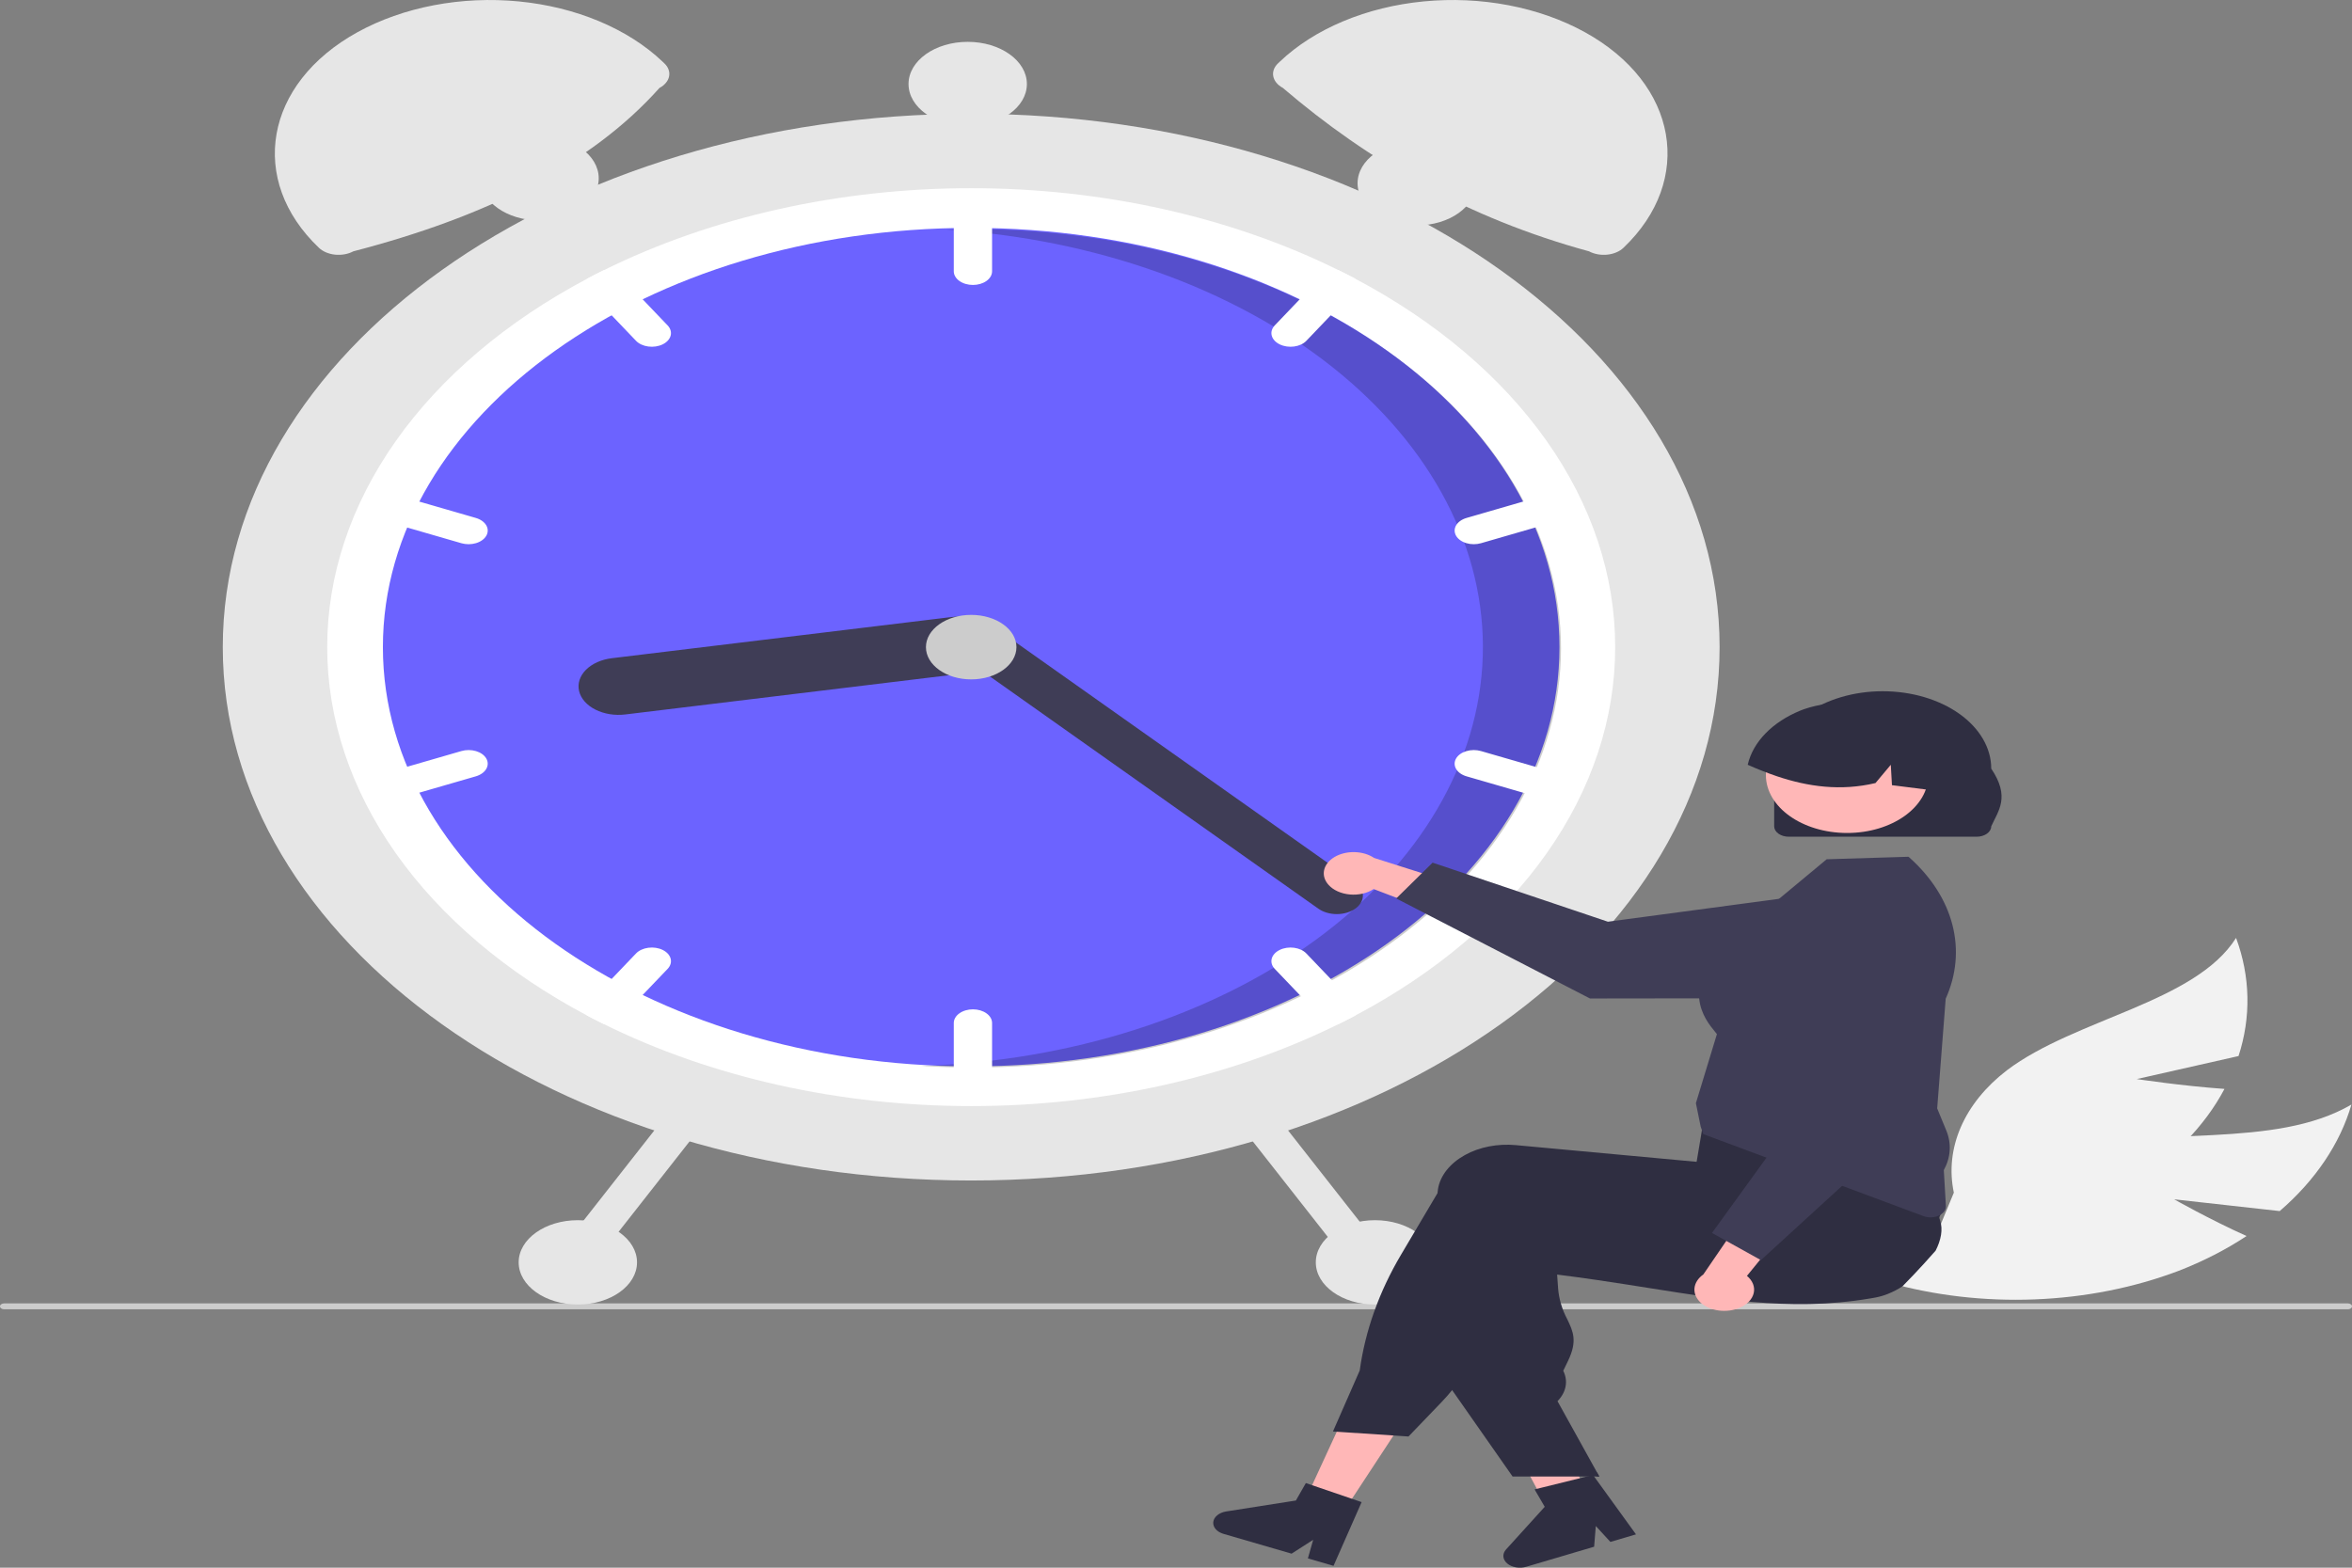 <svg width="300" height="200" viewBox="0 0 300 200" fill="none" xmlns="http://www.w3.org/2000/svg">
<rect x="0" y="0" width="300" height="200" fill="#808080" stroke="none"/>
<g clip-path="url(#clip0_33_40)">
<path d="M277.321 153.006L290.779 154.505C295.335 150.573 298.475 145.909 299.928 140.916C290.087 146.657 275.121 143.606 263.189 146.741C259.477 147.739 256.129 149.32 253.391 151.365C250.653 153.411 248.596 155.87 247.373 158.56L240.796 163.603C246.75 165.284 253.144 166.024 259.537 165.773C265.931 165.522 272.172 164.286 277.831 162.15C280.989 160.93 283.919 159.43 286.551 157.688C281.842 155.574 277.321 153.006 277.321 153.006Z" fill="#F2F2F2"/>
<path d="M272.543 137.664L285.527 134.727C287.145 129.76 287.037 124.587 285.213 119.656C279.997 127.923 264.694 129.95 255.975 136.549C253.277 138.622 251.269 141.101 250.099 143.803C248.928 146.504 248.626 149.359 249.214 152.155L246.483 158.76C252.863 158.371 259.049 157.001 264.614 154.744C270.18 152.487 274.993 149.397 278.721 145.686C280.784 143.59 282.468 141.316 283.734 138.92C278.197 138.525 272.543 137.664 272.543 137.664Z" fill="#F2F2F2"/>
<path d="M300 166.659C300 166.709 299.987 166.758 299.96 166.803C299.934 166.849 299.895 166.891 299.846 166.926C299.797 166.961 299.738 166.988 299.674 167.007C299.61 167.026 299.541 167.036 299.472 167.036H0.528C0.388 167.036 0.254 166.996 0.155 166.925C0.056 166.855 3.05176e-05 166.759 3.05176e-05 166.659C3.05176e-05 166.559 0.056 166.463 0.155 166.393C0.254 166.322 0.388 166.282 0.528 166.282H299.472C299.541 166.282 299.61 166.292 299.674 166.311C299.738 166.33 299.797 166.357 299.846 166.392C299.895 166.427 299.934 166.469 299.96 166.515C299.987 166.56 300 166.61 300 166.659Z" fill="#CCCCCC"/>
<path d="M123.876 150.603C176.598 150.603 219.337 120.139 219.337 82.559C219.337 44.98 176.598 14.516 123.876 14.516C71.154 14.516 28.415 44.98 28.415 82.559C28.415 120.139 71.154 150.603 123.876 150.603Z" fill="#E6E6E6"/>
<path d="M206.017 82.559C206.026 91.695 203.032 100.706 197.275 108.868C191.517 117.03 183.157 124.117 172.863 129.56C172.175 129.927 171.473 130.285 170.767 130.633C157.002 137.453 140.64 141.109 123.876 141.109C107.112 141.109 90.75 137.453 76.985 130.633C76.279 130.285 75.577 129.927 74.889 129.56C64.603 124.112 56.247 117.024 50.49 108.863C44.734 100.702 41.735 91.694 41.735 82.559C41.735 73.425 44.734 64.417 50.49 56.256C56.247 48.095 64.603 41.007 74.889 35.559C75.577 35.191 76.279 34.834 76.985 34.486C90.75 27.666 107.112 24.01 123.876 24.01C140.64 24.01 157.002 27.666 170.767 34.486C171.473 34.834 172.175 35.191 172.863 35.559C183.157 41.002 191.517 48.089 197.275 56.251C203.032 64.413 206.026 73.424 206.017 82.559Z" fill="white"/>
<path d="M123.876 136.045C165.318 136.045 198.913 112.099 198.913 82.559C198.913 53.02 165.318 29.074 123.876 29.074C82.434 29.074 48.839 53.02 48.839 82.559C48.839 112.099 82.434 136.045 123.876 136.045Z" fill="#6C63FF"/>
<path opacity="0.2" d="M124.072 29.223C122.934 29.223 121.804 29.245 120.679 29.28C139.644 30.468 157.266 36.75 169.976 46.854C182.685 56.957 189.532 70.127 189.128 83.694C188.724 97.261 181.1 110.211 167.8 119.921C154.5 129.631 136.52 135.375 117.501 135.988C119.667 136.122 121.857 136.194 124.072 136.194C143.973 136.194 163.059 130.559 177.131 120.529C191.203 110.498 199.108 96.894 199.108 82.709C199.108 68.524 191.203 54.919 177.131 44.889C163.059 34.858 143.973 29.223 124.072 29.223V29.223Z" fill="black"/>
<path d="M124.098 25.276C123.451 25.277 122.83 25.461 122.372 25.787C121.915 26.113 121.657 26.555 121.656 27.017V34.612C121.656 35.074 121.913 35.517 122.371 35.843C122.829 36.17 123.45 36.353 124.098 36.353C124.746 36.353 125.367 36.17 125.825 35.843C126.283 35.517 126.54 35.074 126.54 34.612V27.017C126.539 26.555 126.281 26.113 125.824 25.787C125.366 25.461 124.745 25.277 124.098 25.276Z" fill="white"/>
<path d="M172.863 35.559C172.175 35.191 171.473 34.834 170.767 34.486C170.344 34.466 169.92 34.526 169.539 34.658C169.157 34.791 168.831 34.992 168.592 35.242L162.593 41.518C162.229 41.9 162.092 42.369 162.213 42.822C162.333 43.276 162.702 43.676 163.237 43.936C163.772 44.196 164.43 44.293 165.066 44.207C165.703 44.121 166.265 43.858 166.629 43.477L172.628 37.201C172.856 36.963 172.997 36.688 173.038 36.401C173.079 36.114 173.019 35.825 172.863 35.559Z" fill="white"/>
<path d="M200.116 64.175C199.995 63.963 199.817 63.771 199.592 63.608C199.367 63.446 199.099 63.316 198.804 63.228C198.509 63.139 198.192 63.092 197.872 63.091C197.551 63.09 197.234 63.133 196.937 63.219L187.062 66.077C186.463 66.251 185.985 66.588 185.733 67.013C185.482 67.438 185.478 67.917 185.721 68.344C185.965 68.771 186.436 69.112 187.033 69.292C187.629 69.472 188.301 69.475 188.9 69.302L198.775 66.444C199.374 66.269 199.852 65.932 200.103 65.507C200.354 65.082 200.359 64.603 200.116 64.175Z" fill="white"/>
<path d="M85.159 41.518L79.16 35.242C78.921 34.992 78.595 34.791 78.213 34.658C77.832 34.526 77.408 34.466 76.985 34.486C76.279 34.834 75.577 35.191 74.889 35.559C74.733 35.825 74.673 36.114 74.714 36.401C74.755 36.688 74.896 36.963 75.124 37.201L81.123 43.477C81.487 43.858 82.049 44.121 82.686 44.207C83.322 44.293 83.98 44.196 84.515 43.936C85.05 43.676 85.419 43.276 85.54 42.822C85.66 42.369 85.523 41.9 85.159 41.518Z" fill="white"/>
<path d="M60.69 66.077L50.815 63.219C50.215 63.046 49.543 63.049 48.947 63.228C48.35 63.408 47.878 63.749 47.634 64.177C47.391 64.604 47.395 65.083 47.647 65.509C47.899 65.934 48.377 66.27 48.977 66.444L58.852 69.302C59.452 69.475 60.123 69.472 60.719 69.292C61.316 69.112 61.787 68.771 62.031 68.344C62.275 67.917 62.27 67.438 62.019 67.013C61.767 66.588 61.289 66.251 60.69 66.077V66.077Z" fill="white"/>
<path d="M124.098 128.766C123.451 128.767 122.83 128.95 122.372 129.277C121.915 129.603 121.657 130.045 121.656 130.506V138.102C121.656 138.564 121.913 139.006 122.371 139.333C122.829 139.659 123.45 139.843 124.098 139.843C124.746 139.843 125.367 139.659 125.825 139.333C126.283 139.006 126.54 138.564 126.54 138.102V130.506C126.539 130.045 126.281 129.603 125.824 129.277C125.366 128.95 124.745 128.767 124.098 128.766Z" fill="white"/>
<path d="M172.628 127.918L166.629 121.642C166.449 121.453 166.218 121.291 165.95 121.166C165.682 121.041 165.381 120.954 165.066 120.912C164.751 120.869 164.428 120.871 164.114 120.918C163.8 120.964 163.502 121.054 163.237 121.183C162.972 121.312 162.745 121.476 162.569 121.667C162.394 121.858 162.272 122.072 162.212 122.297C162.153 122.521 162.156 122.752 162.221 122.976C162.286 123.2 162.413 123.412 162.593 123.601L168.592 129.877C168.831 130.127 169.157 130.328 169.539 130.461C169.92 130.593 170.344 130.653 170.767 130.633C171.473 130.285 172.175 129.927 172.863 129.56C173.019 129.294 173.079 129.005 173.038 128.718C172.997 128.431 172.856 128.156 172.628 127.918Z" fill="white"/>
<path d="M198.775 98.675L188.9 95.817C188.3 95.643 187.628 95.647 187.032 95.826C186.435 96.006 185.963 96.347 185.72 96.774C185.476 97.202 185.48 97.681 185.732 98.106C185.984 98.531 186.462 98.868 187.062 99.042L196.937 101.9C197.537 102.073 198.208 102.069 198.805 101.89C199.401 101.71 199.872 101.369 200.116 100.942C200.36 100.514 200.355 100.035 200.104 99.61C199.852 99.185 199.374 98.849 198.775 98.675V98.675Z" fill="white"/>
<path d="M84.515 121.183C83.98 120.923 83.322 120.826 82.686 120.912C82.05 120.998 81.487 121.26 81.123 121.642L75.124 127.918C74.896 128.156 74.755 128.431 74.714 128.718C74.673 129.005 74.733 129.294 74.889 129.56C75.577 129.927 76.279 130.285 76.985 130.633C77.408 130.653 77.832 130.593 78.213 130.461C78.595 130.328 78.921 130.127 79.16 129.877L85.159 123.601C85.339 123.412 85.466 123.2 85.531 122.976C85.597 122.752 85.599 122.521 85.54 122.297C85.48 122.072 85.359 121.858 85.183 121.667C85.007 121.476 84.78 121.312 84.515 121.183Z" fill="white"/>
<path d="M62.031 96.773C61.91 96.561 61.732 96.368 61.507 96.206C61.282 96.043 61.014 95.914 60.719 95.825C60.424 95.737 60.107 95.69 59.786 95.689C59.466 95.687 59.148 95.731 58.852 95.817L48.977 98.675C48.378 98.849 47.9 99.185 47.648 99.61C47.397 100.035 47.392 100.514 47.636 100.942C47.88 101.369 48.351 101.71 48.947 101.89C49.544 102.069 50.215 102.073 50.815 101.9L60.69 99.042C61.289 98.867 61.767 98.53 62.018 98.105C62.269 97.679 62.274 97.2 62.031 96.773Z" fill="white"/>
<path d="M127.267 81.696C127.492 82.647 127.179 83.624 126.396 84.411C125.613 85.198 124.423 85.731 123.089 85.894L79.755 91.148C79.094 91.228 78.417 91.215 77.764 91.109C77.11 91.002 76.492 90.805 75.945 90.529C75.398 90.252 74.933 89.902 74.576 89.497C74.219 89.092 73.978 88.642 73.865 88.17C73.753 87.699 73.772 87.217 73.921 86.751C74.07 86.285 74.346 85.844 74.734 85.454C75.122 85.065 75.614 84.733 76.181 84.479C76.749 84.224 77.382 84.052 78.043 83.972L121.377 78.718C122.711 78.557 124.081 78.781 125.185 79.339C126.29 79.897 127.038 80.745 127.267 81.696Z" fill="#3F3D56"/>
<path d="M172.874 115.917C172.252 116.364 171.406 116.616 170.524 116.618C169.641 116.62 168.792 116.373 168.165 115.93L121.517 82.941C120.891 82.497 120.537 81.895 120.534 81.266C120.531 80.636 120.879 80.032 121.5 79.585C122.122 79.139 122.967 78.886 123.85 78.884C124.732 78.881 125.58 79.128 126.207 79.571L172.856 112.56C173.482 113.004 173.835 113.607 173.839 114.236C173.842 114.865 173.495 115.47 172.874 115.917Z" fill="#3F3D56"/>
<path d="M123.876 86.674C127.064 86.674 129.648 84.832 129.648 82.559C129.648 80.287 127.064 78.445 123.876 78.445C120.688 78.445 118.104 80.287 118.104 82.559C118.104 84.832 120.688 86.674 123.876 86.674Z" fill="#CCCCCC"/>
<path d="M84.118 11.218C75.258 21.146 61.74 27.736 45.068 32.064C44.739 32.24 44.364 32.368 43.965 32.441C43.566 32.514 43.151 32.529 42.744 32.488C42.337 32.446 41.945 32.347 41.591 32.198C41.237 32.048 40.928 31.85 40.681 31.616C31.625 22.997 33.67 10.679 45.621 4.094C48.511 2.504 51.815 1.34 55.341 0.668C58.867 -0.004 62.545 -0.17 66.162 0.18C69.778 0.529 73.262 1.388 76.409 2.705C79.557 4.022 82.306 5.771 84.498 7.852L84.748 8.09C84.995 8.325 85.174 8.592 85.276 8.877C85.378 9.161 85.4 9.457 85.342 9.747C85.283 10.037 85.145 10.317 84.935 10.569C84.725 10.821 84.448 11.042 84.118 11.218Z" fill="#E6E6E6"/>
<path d="M163.255 7.852C165.446 5.771 168.195 4.022 171.343 2.705C174.49 1.388 177.973 0.529 181.59 0.18C185.207 -0.17 188.885 -0.004 192.411 0.668C195.937 1.34 199.241 2.504 202.131 4.094C214.082 10.679 216.127 22.997 207.071 31.616C206.825 31.85 206.515 32.048 206.161 32.198C205.807 32.347 205.415 32.446 205.008 32.488C204.601 32.529 204.186 32.514 203.787 32.441C203.388 32.368 203.013 32.24 202.684 32.064C187.207 27.841 174.515 20.532 163.634 11.218C162.969 10.862 162.528 10.333 162.41 9.747C162.292 9.16 162.506 8.565 163.004 8.09L163.255 7.852Z" fill="#E6E6E6"/>
<path d="M159.371 141.51C158.807 141.736 158.391 142.112 158.215 142.556C158.039 143 158.117 143.476 158.433 143.879L172.526 161.831C172.842 162.233 173.37 162.53 173.994 162.656C174.617 162.781 175.284 162.725 175.849 162.499C176.414 162.274 176.831 161.898 177.007 161.454C177.183 161.009 177.104 160.534 176.788 160.131L162.695 142.179C162.378 141.777 161.85 141.48 161.227 141.355C160.604 141.23 159.937 141.285 159.371 141.51Z" fill="#E6E6E6"/>
<path d="M85.057 142.179L70.964 160.131C70.648 160.534 70.569 161.009 70.745 161.454C70.921 161.898 71.338 162.274 71.903 162.499C72.468 162.725 73.135 162.781 73.758 162.656C74.382 162.53 74.91 162.233 75.226 161.831L89.319 143.879C89.476 143.68 89.576 143.46 89.614 143.233C89.651 143.006 89.626 142.776 89.539 142.556C89.452 142.336 89.305 142.13 89.106 141.951C88.907 141.771 88.661 141.621 88.381 141.51C88.101 141.398 87.793 141.327 87.475 141.3C87.156 141.273 86.833 141.291 86.525 141.354C86.216 141.416 85.928 141.521 85.676 141.662C85.424 141.804 85.214 141.979 85.057 142.179H85.057Z" fill="#E6E6E6"/>
<path d="M175.38 166.427C179.549 166.427 182.929 164.018 182.929 161.047C182.929 158.076 179.549 155.667 175.38 155.667C171.212 155.667 167.832 158.076 167.832 161.047C167.832 164.018 171.212 166.427 175.38 166.427Z" fill="#E6E6E6"/>
<path d="M180.709 28.757C184.877 28.757 188.257 26.349 188.257 23.377C188.257 20.406 184.877 17.997 180.709 17.997C176.54 17.997 173.16 20.406 173.16 23.377C173.16 26.349 176.54 28.757 180.709 28.757Z" fill="#E6E6E6"/>
<path d="M123.432 16.098C127.601 16.098 130.98 13.689 130.98 10.718C130.98 7.747 127.601 5.338 123.432 5.338C119.263 5.338 115.884 7.747 115.884 10.718C115.884 13.689 119.263 16.098 123.432 16.098Z" fill="#E6E6E6"/>
<path d="M68.82 28.125C72.988 28.125 76.368 25.716 76.368 22.744C76.368 19.773 72.988 17.364 68.82 17.364C64.651 17.364 61.272 19.773 61.272 22.744C61.272 25.716 64.651 28.125 68.82 28.125Z" fill="#E6E6E6"/>
<path d="M73.704 166.427C77.872 166.427 81.252 164.018 81.252 161.047C81.252 158.076 77.872 155.667 73.704 155.667C69.535 155.667 66.156 158.076 66.156 161.047C66.156 164.018 69.535 166.427 73.704 166.427Z" fill="#E6E6E6"/>
<path d="M169.46 112.891C169.757 113.223 170.153 113.505 170.62 113.716C171.087 113.927 171.613 114.063 172.161 114.114C172.709 114.164 173.266 114.128 173.793 114.009C174.32 113.89 174.803 113.689 175.21 113.422L187.054 117.946L186.419 112.989L175.269 109.453C174.594 108.996 173.707 108.732 172.777 108.71C171.847 108.688 170.938 108.909 170.222 109.333C169.506 109.757 169.033 110.353 168.892 111.009C168.752 111.665 168.954 112.335 169.46 112.891H169.46Z" fill="#FFB7B7"/>
<path d="M178.09 114.621L182.731 110.054L205.091 117.589L232.915 113.867C234.291 113.684 235.706 113.718 237.061 113.968C238.415 114.217 239.676 114.677 240.754 115.313C241.832 115.949 242.7 116.747 243.296 117.649C243.893 118.551 244.204 119.536 244.206 120.533C244.208 122.335 243.208 124.064 241.424 125.34C239.64 126.616 237.218 127.336 234.691 127.341L202.804 127.383L178.09 114.621Z" fill="#3F3D56"/>
<path d="M170.941 193.497L166.245 191.896L172.696 177.905L179.626 180.268L170.941 193.497Z" fill="#FFB7B7"/>
<path d="M202.424 191.241C202.082 191.394 201.741 191.544 201.396 191.694C200.709 191.994 200.016 192.289 199.323 192.579C198.974 192.724 198.622 192.869 198.274 193.012V193.019L198.253 193.022L198.246 193.024L197.715 193.117L196.953 191.682L196.601 191.02L196.104 190.083L195.194 188.37L190.399 179.346L197.853 178.036L198.133 178.85H198.136L198.274 179.253L200.878 186.781L201.409 188.321L201.427 188.367L201.747 189.287L202.023 190.083L202.33 190.974L202.424 191.241Z" fill="#FFB7B7"/>
<path d="M246.89 159.554C246.417 160.095 245.934 160.633 245.448 161.167C244.544 162.16 243.616 163.138 242.664 164.102C242.664 164.105 242.661 164.105 242.657 164.107C242.102 164.474 241.488 164.793 240.829 165.059C240.802 165.073 240.771 165.083 240.743 165.095C240.258 165.287 239.741 165.435 239.205 165.536C239.011 165.57 238.815 165.604 238.622 165.639C237.925 165.757 237.235 165.858 236.549 165.946C235.328 166.101 234.12 166.212 232.92 166.281C232.823 166.288 232.727 166.293 232.63 166.298C227.694 166.556 222.889 166.14 217.874 165.459C215.397 165.125 212.869 164.724 210.251 164.309C209.395 164.171 208.536 164.036 207.667 163.901C207.602 163.891 207.533 163.878 207.464 163.869C206.222 163.674 204.96 163.483 203.666 163.293C202.038 163.055 200.358 162.824 198.613 162.605L198.737 164.358C198.84 165.706 199.233 167.036 199.903 168.299C200.648 169.853 201.238 171.082 199.992 173.642L199.392 174.881C199.703 175.496 199.81 176.155 199.704 176.804C199.598 177.454 199.283 178.077 198.782 178.626L198.661 178.756L203.666 187.782L203.99 188.367H201.427L198.275 188.369H192.932L185.222 177.345L184.853 176.818V176.791L185.65 155.605C185.66 155.418 185.681 155.229 185.716 155.042C185.856 154.193 186.233 153.372 186.823 152.627C187.413 151.882 188.206 151.229 189.155 150.705C190.063 150.199 191.105 149.826 192.217 149.609C193.33 149.392 194.492 149.335 195.636 149.441L198.275 149.685L203.666 150.181L207.464 150.533L207.54 150.54L218.74 151.573L219.543 149.237L219.692 149.198L224.407 147.966L240.715 143.705L240.757 143.695L241.83 143.415L241.957 143.563C241.995 143.607 242.033 143.651 242.068 143.695C243.128 145.05 243.991 146.479 244.644 147.959C245.742 150.376 246.646 152.836 247.352 155.327C247.383 155.435 247.411 155.534 247.435 155.622L247.445 155.649C247.455 155.691 247.462 155.718 247.466 155.726C247.842 156.842 247.58 158.204 246.89 159.554Z" fill="#2F2E41"/>
<path d="M247.578 151.746C247.526 151.589 247.461 151.429 247.392 151.274C246.844 150.101 246.206 148.95 245.481 147.827C244.667 146.548 243.691 145.179 242.528 143.696C241.966 142.978 241.361 142.232 240.714 141.456C240.39 141.068 240.053 140.672 239.703 140.269C239.69 140.25 239.675 140.232 239.658 140.215L239.558 140.097L223.422 141.636L217.414 142.209L217.055 144.343L216.969 144.871C216.965 144.871 216.965 144.871 216.969 144.874L216.727 146.315V146.317L216.406 148.22L216.379 148.218L207.462 147.394L198.273 146.546L193.337 146.091C192.193 145.985 191.031 146.042 189.918 146.259C188.806 146.476 187.765 146.848 186.856 147.355C185.908 147.879 185.115 148.532 184.525 149.277C183.934 150.021 183.558 150.842 183.417 151.692C183.386 151.864 183.365 152.041 183.355 152.216L178.698 160.081C175.912 164.785 174.137 169.761 173.434 174.843L170.02 182.624L170.506 182.656L177.743 183.136L179.654 183.264L183.862 178.885C184.341 178.386 184.797 177.872 185.221 177.346C185.919 176.486 186.54 175.596 187.08 174.68L196.183 159.24C196.887 159.326 197.583 159.408 198.273 159.486C201.464 159.855 204.527 160.155 207.462 160.388C217.007 161.148 225.271 161.207 232.629 160.563C234.695 160.383 236.692 160.147 238.62 159.855C239.327 159.749 240.025 159.635 240.714 159.513C240.876 159.486 241.035 159.459 241.193 159.429C242.619 159.167 243.929 158.654 245.005 157.938C246.081 157.222 246.887 156.324 247.35 155.328C247.904 154.174 247.983 152.931 247.578 151.746Z" fill="#2F2E41"/>
<path d="M172.441 191.212L167.36 189.477L166.563 189.204L165.291 191.431L156.405 192.825C155.966 192.894 155.569 193.061 155.272 193.302C154.975 193.543 154.794 193.845 154.756 194.165C154.717 194.484 154.823 194.804 155.058 195.077C155.292 195.351 155.644 195.564 156.06 195.685L164.742 198.21L167.498 196.442L166.822 198.815L170.092 199.766L173.676 191.635L172.441 191.212Z" fill="#2F2E41"/>
<path d="M203.666 187.782L203.99 188.367H203.666V187.782Z" fill="#2F2E41"/>
<path d="M201.896 188.492L196.573 189.807L195.737 190.012L197.032 192.233L192.094 197.68C191.849 197.95 191.732 198.267 191.759 198.587C191.786 198.907 191.956 199.213 192.244 199.459C192.532 199.706 192.923 199.88 193.359 199.956C193.796 200.033 194.256 200.008 194.671 199.885L203.333 197.325L203.546 194.687L205.408 196.712L208.671 195.748L203.191 188.173L201.896 188.492Z" fill="#2F2E41"/>
<path d="M246.25 155.308C245.934 155.308 245.623 155.253 245.343 155.148L217.249 144.684L216.925 143.737L216.313 140.739L216.321 140.711L218.993 131.931C218.944 131.855 218.842 131.732 218.726 131.592C217.533 130.151 213.903 125.767 220.831 119.73L232.995 109.622L243.435 109.302L243.554 109.408C246.345 111.906 248.228 114.856 249.034 117.997C249.841 121.138 249.546 124.373 248.176 127.413L247.089 141.407L248.255 144.233C248.936 145.893 248.824 147.669 247.934 149.279L248.202 153.855C248.212 154.042 248.169 154.229 248.076 154.405C247.983 154.581 247.841 154.741 247.659 154.877C247.477 155.012 247.258 155.12 247.016 155.194C246.774 155.269 246.514 155.307 246.25 155.308L246.25 155.308Z" fill="#3F3D56"/>
<path d="M221.881 166.849C222.357 166.648 222.765 166.376 223.078 166.051C223.39 165.726 223.598 165.356 223.688 164.967C223.778 164.578 223.748 164.18 223.599 163.801C223.449 163.421 223.185 163.07 222.825 162.771L229.579 154.491L222.608 154.771L217.262 162.591C216.598 163.056 216.197 163.678 216.133 164.34C216.07 165.002 216.349 165.657 216.918 166.182C217.488 166.707 218.307 167.065 219.222 167.188C220.136 167.31 221.083 167.19 221.881 166.849L221.881 166.849Z" fill="#FFB7B7"/>
<path d="M224.606 160.761L218.365 157.296L229.706 141.63L225.457 121.679C225.247 120.693 225.344 119.686 225.741 118.73C226.138 117.774 226.826 116.891 227.756 116.146C228.685 115.4 229.834 114.81 231.12 114.416C232.405 114.022 233.797 113.835 235.196 113.868C237.722 113.929 240.11 114.702 241.838 116.018C243.565 117.333 244.49 119.083 244.41 120.883L243.36 143.6L224.606 160.761Z" fill="#3F3D56"/>
<path d="M226.299 105.422V98.058C226.296 95.441 227.752 92.931 230.347 91.079C232.941 89.228 236.461 88.186 240.132 88.185C243.804 88.183 247.326 89.221 249.923 91.07C252.521 92.919 253.982 95.428 253.984 98.045V98.058C256.424 101.682 254.898 103.405 253.984 105.422C253.983 105.773 253.787 106.109 253.439 106.358C253.09 106.606 252.618 106.746 252.125 106.746H228.158C227.665 106.746 227.193 106.606 226.844 106.358C226.496 106.11 226.299 105.773 226.299 105.422Z" fill="#2F2E41"/>
<path d="M235.603 106.268C241.325 106.268 245.964 102.961 245.964 98.882C245.964 94.803 241.325 91.496 235.603 91.496C229.88 91.496 225.241 94.803 225.241 98.882C225.241 102.961 229.88 106.268 235.603 106.268Z" fill="#FFB7B7"/>
<path d="M246.447 100.818C246.353 100.808 246.259 100.794 246.165 100.783C244.549 100.579 242.932 100.378 241.321 100.17L241.173 97.567L239.22 99.899C234.767 100.952 230.6 100.357 226.681 99.043C225.388 98.605 224.133 98.112 222.924 97.567C223.253 96.126 224.03 94.757 225.197 93.559C226.365 92.36 227.893 91.363 229.671 90.64C229.819 90.58 229.963 90.527 230.111 90.474C230.112 90.474 230.112 90.474 230.113 90.474C230.113 90.474 230.114 90.474 230.114 90.473C230.115 90.473 230.115 90.473 230.115 90.472C230.116 90.472 230.116 90.471 230.116 90.471C230.368 90.386 230.625 90.305 230.882 90.231C232.894 89.671 235.088 89.529 237.209 89.822C239.33 90.115 241.291 90.831 242.863 91.887C246.027 94.04 247.45 97.595 246.447 100.818Z" fill="#2F2E41"/>
</g>
<defs>
<clipPath id="clip0_33_40">
<rect width="300" height="200" fill="white"/>
</clipPath>
</defs>
</svg>
